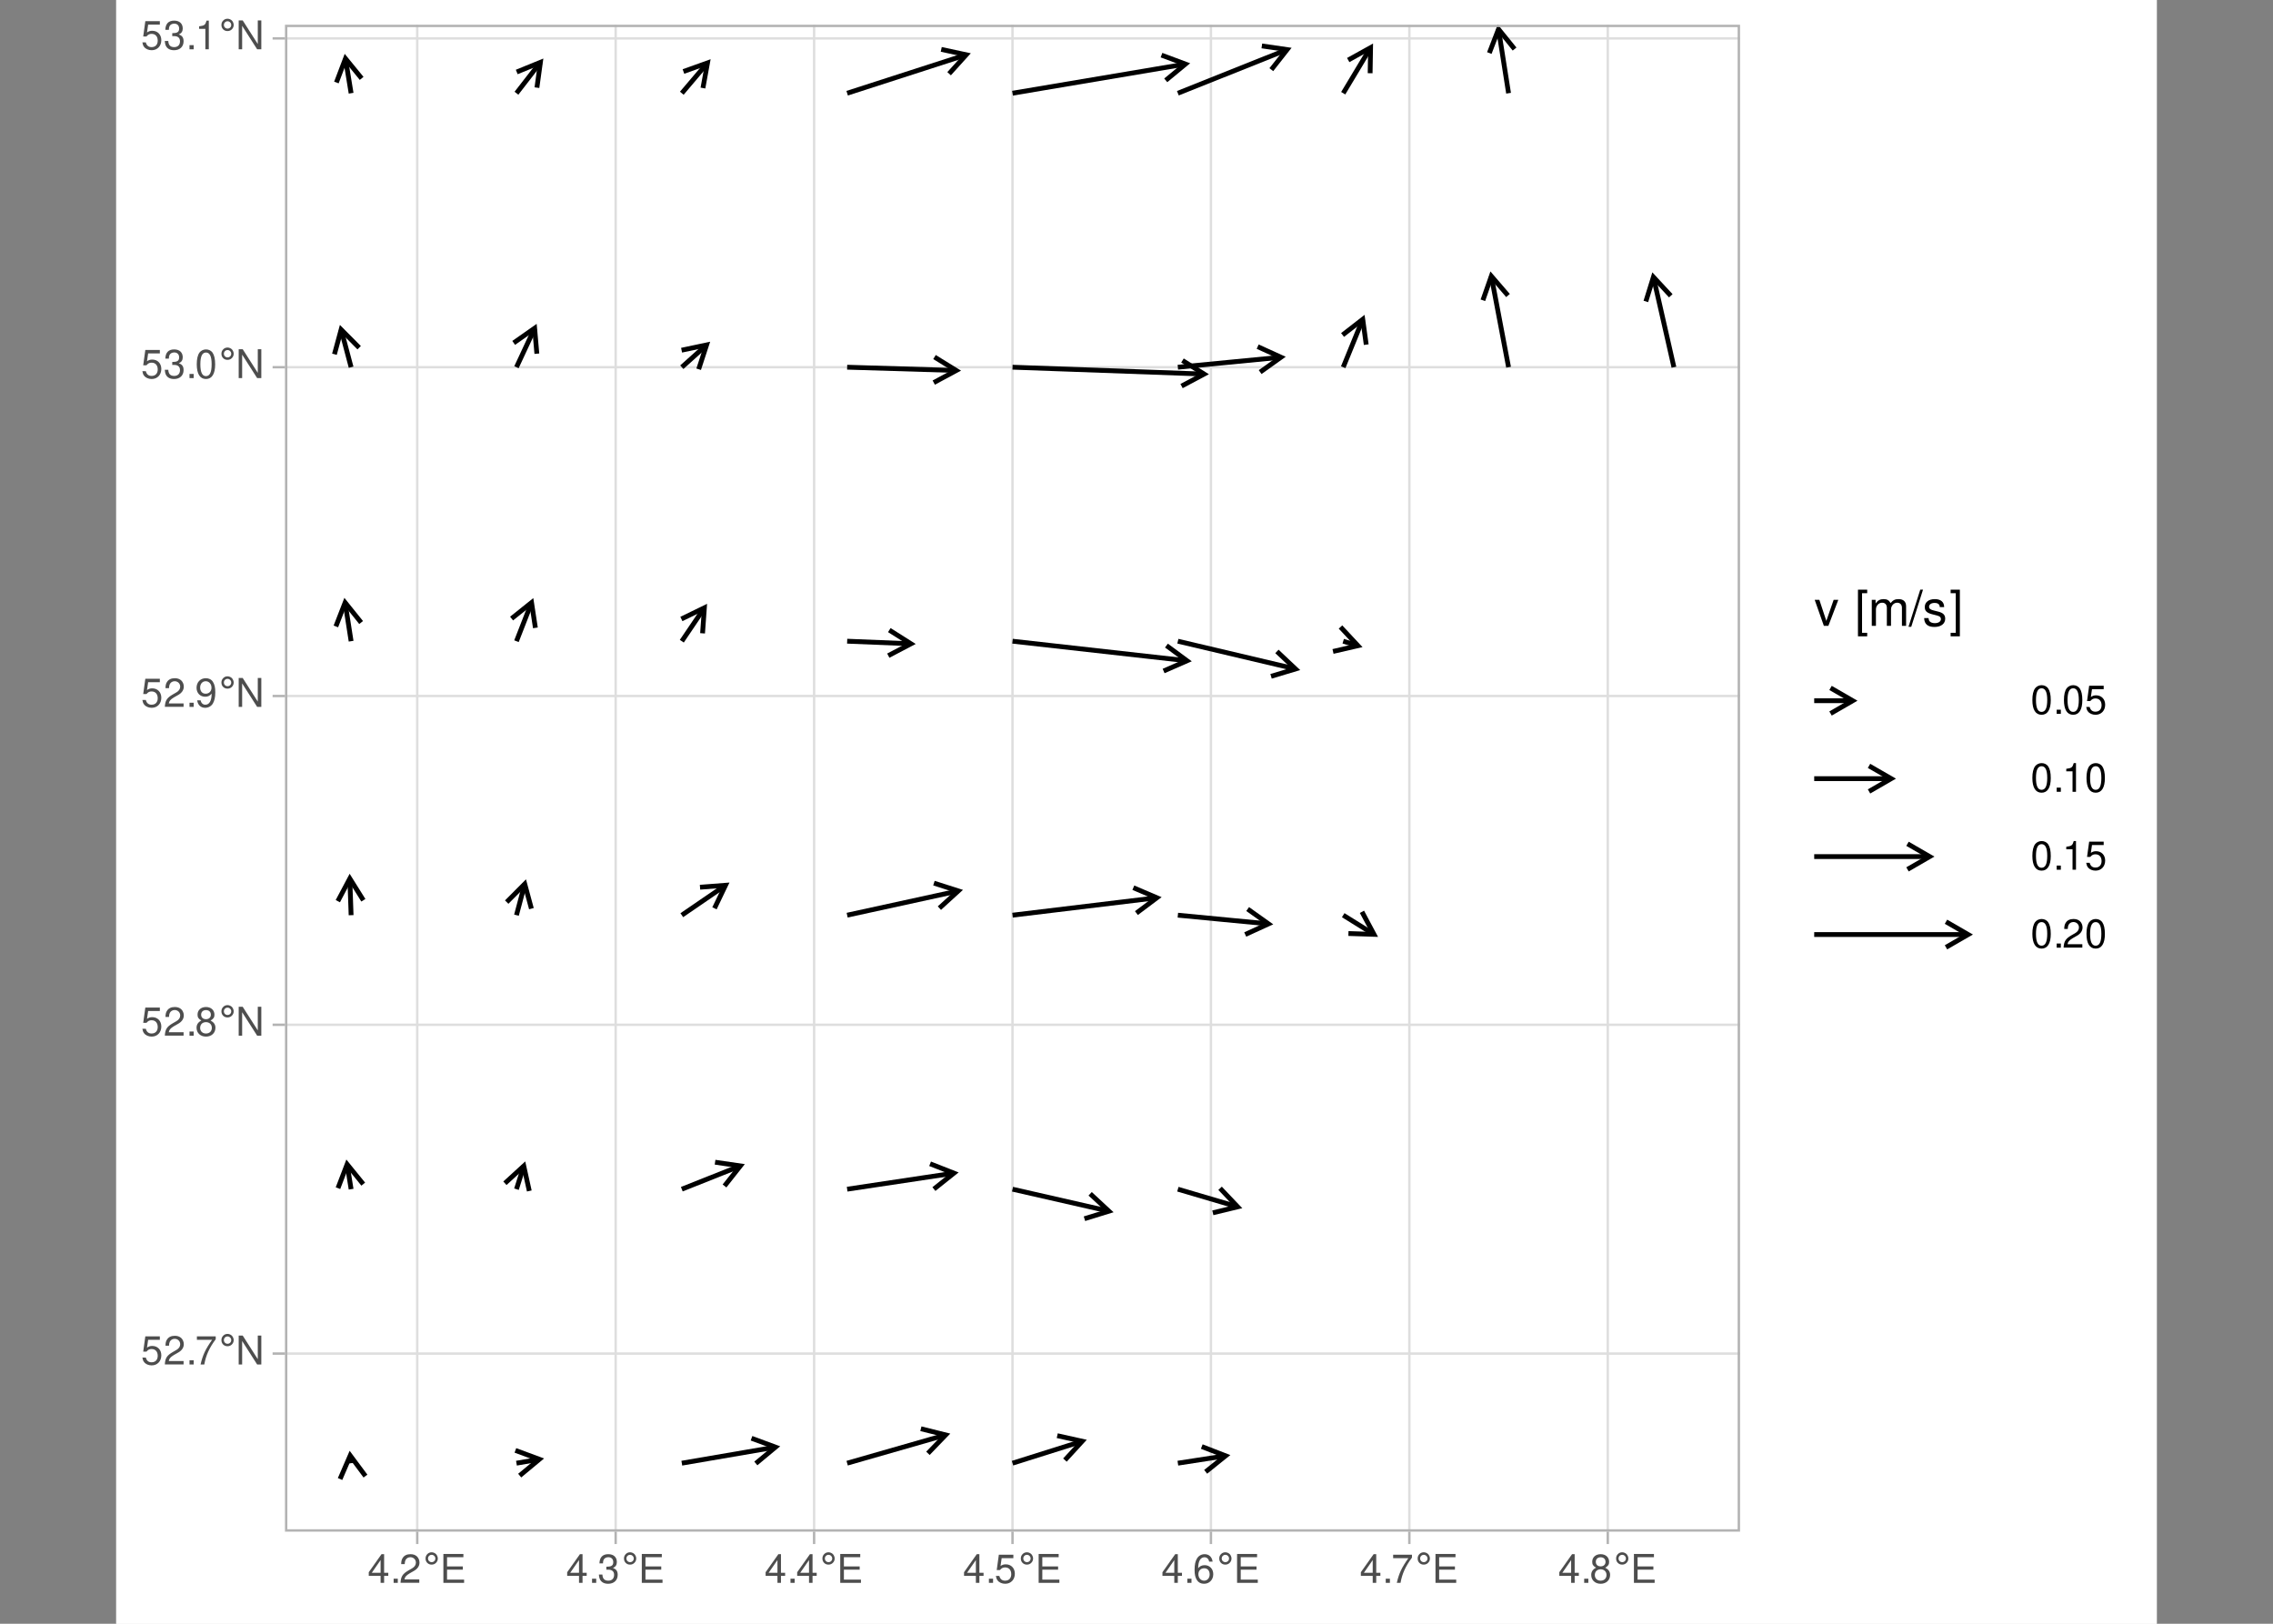 <?xml version="1.0" encoding="UTF-8"?>
<svg xmlns="http://www.w3.org/2000/svg" xmlns:xlink="http://www.w3.org/1999/xlink" width="504" height="360" viewBox="0 0 504 360">
<rect x="0" y="0" width="504" height="360" fill="#808080" stroke="none"/>
<defs>
<g>
<g id="glyph-0-0">
<path d="M 4.188 -6.234 L 0.969 -6.234 L 0.5 -2.844 L 1.219 -2.844 C 1.578 -3.266 1.875 -3.422 2.359 -3.422 C 3.203 -3.422 3.719 -2.844 3.719 -1.922 C 3.719 -1.031 3.203 -0.484 2.359 -0.484 C 1.688 -0.484 1.266 -0.828 1.078 -1.531 L 0.312 -1.531 C 0.406 -1.016 0.5 -0.781 0.688 -0.547 C 1.031 -0.078 1.672 0.203 2.375 0.203 C 3.641 0.203 4.516 -0.719 4.516 -2.031 C 4.516 -3.266 3.688 -4.109 2.5 -4.109 C 2.062 -4.109 1.703 -4 1.344 -3.734 L 1.594 -5.469 L 4.188 -5.469 Z M 4.188 -6.234 "/>
</g>
<g id="glyph-0-1">
<path d="M 4.453 -0.766 L 1.172 -0.766 C 1.25 -1.297 1.531 -1.625 2.297 -2.094 L 3.172 -2.594 C 4.047 -3.062 4.5 -3.719 4.5 -4.5 C 4.5 -5.031 4.281 -5.531 3.922 -5.875 C 3.547 -6.203 3.094 -6.359 2.5 -6.359 C 1.703 -6.359 1.125 -6.078 0.781 -5.531 C 0.547 -5.203 0.453 -4.797 0.438 -4.156 L 1.219 -4.156 C 1.234 -4.594 1.297 -4.844 1.406 -5.062 C 1.594 -5.438 2 -5.688 2.469 -5.688 C 3.172 -5.688 3.703 -5.172 3.703 -4.484 C 3.703 -3.969 3.406 -3.531 2.859 -3.219 L 2.047 -2.75 C 0.75 -2 0.375 -1.406 0.297 -0.016 L 4.453 -0.016 Z M 4.453 -0.766 "/>
</g>
<g id="glyph-0-2">
<path d="M 1.688 -0.922 L 0.766 -0.922 L 0.766 0 L 1.688 0 Z M 1.688 -0.922 "/>
</g>
<g id="glyph-0-3">
<path d="M 4.578 -6.234 L 0.406 -6.234 L 0.406 -5.469 L 3.781 -5.469 C 2.281 -3.359 1.688 -2.047 1.219 0 L 2.047 0 C 2.391 -2 3.172 -3.719 4.578 -5.594 Z M 4.578 -6.234 "/>
</g>
<g id="glyph-0-4">
<path d="M 5.688 -6.406 L 4.906 -6.406 L 4.906 -1.172 L 1.562 -6.406 L 0.672 -6.406 L 0.672 0 L 1.438 0 L 1.438 -5.203 L 4.766 0 L 5.688 0 Z M 5.688 -6.406 "/>
</g>
<g id="glyph-0-5">
<path d="M 3.438 -3.359 C 4.094 -3.75 4.297 -4.062 4.297 -4.656 C 4.297 -5.672 3.531 -6.359 2.422 -6.359 C 1.312 -6.359 0.547 -5.672 0.547 -4.672 C 0.547 -4.062 0.75 -3.75 1.391 -3.359 C 0.672 -2.984 0.328 -2.469 0.328 -1.766 C 0.328 -0.609 1.172 0.203 2.422 0.203 C 3.656 0.203 4.516 -0.609 4.516 -1.766 C 4.516 -2.469 4.156 -2.984 3.438 -3.359 Z M 2.422 -5.672 C 3.078 -5.672 3.5 -5.281 3.5 -4.641 C 3.5 -4.047 3.062 -3.656 2.422 -3.656 C 1.766 -3.656 1.344 -4.047 1.344 -4.656 C 1.344 -5.281 1.766 -5.672 2.422 -5.672 Z M 2.422 -3 C 3.188 -3 3.719 -2.484 3.719 -1.75 C 3.719 -0.984 3.203 -0.484 2.406 -0.484 C 1.641 -0.484 1.125 -1 1.125 -1.734 C 1.125 -2.5 1.641 -3 2.422 -3 Z M 2.422 -3 "/>
</g>
<g id="glyph-0-6">
<path d="M 0.469 -1.453 C 0.609 -0.406 1.281 0.203 2.234 0.203 C 2.922 0.203 3.547 -0.125 3.922 -0.703 C 4.297 -1.328 4.484 -2.109 4.484 -3.25 C 4.484 -4.328 4.312 -5 3.953 -5.562 C 3.609 -6.094 3.062 -6.359 2.375 -6.359 C 1.188 -6.359 0.328 -5.469 0.328 -4.234 C 0.328 -3.062 1.125 -2.25 2.25 -2.25 C 2.844 -2.25 3.281 -2.453 3.672 -2.938 C 3.672 -1.359 3.172 -0.484 2.281 -0.484 C 1.734 -0.484 1.359 -0.828 1.234 -1.453 Z M 2.359 -5.688 C 3.094 -5.688 3.641 -5.078 3.641 -4.25 C 3.641 -3.469 3.109 -2.922 2.344 -2.922 C 1.594 -2.922 1.125 -3.453 1.125 -4.297 C 1.125 -5.109 1.641 -5.688 2.359 -5.688 Z M 2.359 -5.688 "/>
</g>
<g id="glyph-0-7">
<path d="M 1.938 -2.922 L 2.359 -2.922 C 3.203 -2.922 3.656 -2.531 3.656 -1.766 C 3.656 -0.969 3.172 -0.484 2.375 -0.484 C 1.516 -0.484 1.109 -0.922 1.062 -1.844 L 0.281 -1.844 C 0.312 -1.344 0.406 -1 0.547 -0.719 C 0.875 -0.109 1.484 0.203 2.344 0.203 C 3.625 0.203 4.453 -0.578 4.453 -1.781 C 4.453 -2.594 4.141 -3.031 3.391 -3.297 C 3.969 -3.531 4.266 -3.969 4.266 -4.609 C 4.266 -5.703 3.547 -6.359 2.359 -6.359 C 1.109 -6.359 0.438 -5.656 0.406 -4.312 L 1.188 -4.312 C 1.203 -4.703 1.234 -4.922 1.328 -5.109 C 1.5 -5.469 1.891 -5.688 2.375 -5.688 C 3.062 -5.688 3.469 -5.266 3.469 -4.578 C 3.469 -4.141 3.312 -3.859 2.969 -3.719 C 2.766 -3.625 2.484 -3.594 1.938 -3.578 Z M 1.938 -2.922 "/>
</g>
<g id="glyph-0-8">
<path d="M 2.422 -6.359 C 1.844 -6.359 1.312 -6.094 0.984 -5.672 C 0.578 -5.109 0.375 -4.25 0.375 -3.078 C 0.375 -0.938 1.078 0.203 2.422 0.203 C 3.734 0.203 4.453 -0.938 4.453 -3.031 C 4.453 -4.25 4.266 -5.078 3.859 -5.672 C 3.531 -6.109 3.016 -6.359 2.422 -6.359 Z M 2.422 -5.672 C 3.25 -5.672 3.672 -4.828 3.672 -3.094 C 3.672 -1.281 3.266 -0.438 2.406 -0.438 C 1.578 -0.438 1.172 -1.312 1.172 -3.062 C 1.172 -4.828 1.578 -5.672 2.422 -5.672 Z M 2.422 -5.672 "/>
</g>
<g id="glyph-0-9">
<path d="M 2.281 -4.531 L 2.281 0 L 3.047 0 L 3.047 -6.359 L 2.547 -6.359 C 2.266 -5.391 2.094 -5.25 0.891 -5.094 L 0.891 -4.531 Z M 2.281 -4.531 "/>
</g>
<g id="glyph-0-10">
<path d="M 2.875 -1.547 L 2.875 0 L 3.656 0 L 3.656 -1.547 L 4.578 -1.547 L 4.578 -2.234 L 3.656 -2.234 L 3.656 -6.359 L 3.078 -6.359 L 0.25 -2.359 L 0.25 -1.547 Z M 2.875 -2.234 L 0.922 -2.234 L 2.875 -5.047 Z M 2.875 -2.234 "/>
</g>
<g id="glyph-0-11">
<path d="M 1.609 -2.922 L 5.109 -2.922 L 5.109 -3.641 L 1.609 -3.641 L 1.609 -5.688 L 5.234 -5.688 L 5.234 -6.406 L 0.797 -6.406 L 0.797 0 L 5.391 0 L 5.391 -0.719 L 1.609 -0.719 Z M 1.609 -2.922 "/>
</g>
<g id="glyph-0-12">
<path d="M 4.375 -4.703 C 4.234 -5.75 3.562 -6.359 2.609 -6.359 C 1.922 -6.359 1.312 -6.031 0.938 -5.453 C 0.547 -4.828 0.375 -4.062 0.375 -2.906 C 0.375 -1.828 0.531 -1.156 0.906 -0.594 C 1.234 -0.078 1.781 0.203 2.469 0.203 C 3.656 0.203 4.516 -0.688 4.516 -1.922 C 4.516 -3.094 3.719 -3.922 2.609 -3.922 C 1.984 -3.922 1.5 -3.688 1.172 -3.234 C 1.172 -4.797 1.672 -5.672 2.562 -5.672 C 3.109 -5.672 3.484 -5.328 3.609 -4.703 Z M 2.5 -3.234 C 3.25 -3.234 3.719 -2.703 3.719 -1.859 C 3.719 -1.062 3.188 -0.484 2.484 -0.484 C 1.766 -0.484 1.219 -1.094 1.219 -1.906 C 1.219 -2.688 1.734 -3.234 2.5 -3.234 Z M 2.5 -3.234 "/>
</g>
<g id="glyph-1-0">
<path d="M 2.203 -5.969 C 1.973 -5.969 1.781 -5.891 1.625 -5.734 C 1.469 -5.578 1.391 -5.383 1.391 -5.156 C 1.391 -4.926 1.469 -4.734 1.625 -4.578 C 1.781 -4.422 1.973 -4.344 2.203 -4.344 C 2.43 -4.344 2.625 -4.422 2.781 -4.578 C 2.938 -4.734 3.016 -4.926 3.016 -5.156 C 3.016 -5.383 2.93 -5.578 2.766 -5.734 C 2.609 -5.891 2.422 -5.969 2.203 -5.969 Z M 2.203 -6.531 C 2.379 -6.531 2.551 -6.492 2.719 -6.422 C 2.895 -6.348 3.047 -6.25 3.172 -6.125 C 3.297 -5.988 3.391 -5.836 3.453 -5.672 C 3.523 -5.516 3.562 -5.344 3.562 -5.156 C 3.562 -4.781 3.426 -4.457 3.156 -4.188 C 2.895 -3.926 2.57 -3.797 2.188 -3.797 C 1.801 -3.797 1.477 -3.926 1.219 -4.188 C 0.969 -4.445 0.844 -4.77 0.844 -5.156 C 0.844 -5.539 0.973 -5.863 1.234 -6.125 C 1.492 -6.395 1.816 -6.531 2.203 -6.531 Z M 2.203 -6.531 "/>
</g>
<g id="glyph-2-0">
<path d="M 3.141 0 L 5.344 -5.766 L 4.312 -5.766 L 2.688 -1.094 L 1.141 -5.766 L 0.109 -5.766 L 2.141 0 Z M 3.141 0 "/>
</g>
<g id="glyph-2-1">
</g>
<g id="glyph-2-2">
<path d="M 2.75 -8.016 L 0.703 -8.016 L 0.703 2.328 L 2.75 2.328 L 2.75 1.547 L 1.609 1.547 L 1.609 -7.234 L 2.75 -7.234 Z M 2.75 -8.016 "/>
</g>
<g id="glyph-2-3">
<path d="M 0.766 -5.766 L 0.766 0 L 1.688 0 L 1.688 -3.625 C 1.688 -4.453 2.297 -5.125 3.047 -5.125 C 3.734 -5.125 4.109 -4.703 4.109 -3.969 L 4.109 0 L 5.031 0 L 5.031 -3.625 C 5.031 -4.453 5.641 -5.125 6.391 -5.125 C 7.062 -5.125 7.453 -4.703 7.453 -3.969 L 7.453 0 L 8.375 0 L 8.375 -4.328 C 8.375 -5.359 7.781 -5.922 6.703 -5.922 C 5.938 -5.922 5.484 -5.703 4.938 -5.047 C 4.594 -5.672 4.141 -5.922 3.391 -5.922 C 2.625 -5.922 2.094 -5.641 1.609 -4.953 L 1.609 -5.766 Z M 0.766 -5.766 "/>
</g>
<g id="glyph-2-4">
<path d="M 2.516 -8.016 L -0.094 0.219 L 0.516 0.219 L 3.125 -8.016 Z M 2.516 -8.016 "/>
</g>
<g id="glyph-2-5">
<path d="M 4.812 -4.156 C 4.812 -5.297 4.062 -5.922 2.734 -5.922 C 1.391 -5.922 0.516 -5.234 0.516 -4.172 C 0.516 -3.266 0.984 -2.844 2.344 -2.516 L 3.203 -2.297 C 3.844 -2.141 4.094 -1.906 4.094 -1.5 C 4.094 -0.953 3.547 -0.594 2.75 -0.594 C 2.25 -0.594 1.844 -0.734 1.609 -0.984 C 1.469 -1.141 1.391 -1.312 1.344 -1.719 L 0.375 -1.719 C 0.422 -0.391 1.172 0.25 2.672 0.25 C 4.125 0.25 5.047 -0.469 5.047 -1.578 C 5.047 -2.438 4.562 -2.906 3.422 -3.172 L 2.547 -3.391 C 1.797 -3.562 1.469 -3.812 1.469 -4.219 C 1.469 -4.75 1.953 -5.078 2.688 -5.078 C 3.438 -5.078 3.828 -4.766 3.844 -4.156 Z M 4.812 -4.156 "/>
</g>
<g id="glyph-2-6">
<path d="M 0.25 2.328 L 2.297 2.328 L 2.297 -8.016 L 0.25 -8.016 L 0.25 -7.234 L 1.391 -7.234 L 1.391 1.547 L 0.25 1.547 Z M 0.25 2.328 "/>
</g>
</g>
<clipPath id="clip-0">
<path clip-rule="nonzero" d="M 25.773 0 L 478.227 0 L 478.227 360 L 25.773 360 Z M 25.773 0 "/>
</clipPath>
<clipPath id="clip-1">
<path clip-rule="nonzero" d="M 63.184 5.48 L 385.828 5.48 L 385.828 339.59 L 63.184 339.59 Z M 63.184 5.48 "/>
</clipPath>
<clipPath id="clip-2">
<path clip-rule="nonzero" d="M 92 5.48 L 93 5.48 L 93 339.59 L 92 339.59 Z M 92 5.48 "/>
</clipPath>
<clipPath id="clip-3">
<path clip-rule="nonzero" d="M 136 5.48 L 137 5.48 L 137 339.59 L 136 339.59 Z M 136 5.48 "/>
</clipPath>
<clipPath id="clip-4">
<path clip-rule="nonzero" d="M 180 5.48 L 181 5.48 L 181 339.59 L 180 339.59 Z M 180 5.48 "/>
</clipPath>
<clipPath id="clip-5">
<path clip-rule="nonzero" d="M 224 5.48 L 225 5.48 L 225 339.59 L 224 339.59 Z M 224 5.48 "/>
</clipPath>
<clipPath id="clip-6">
<path clip-rule="nonzero" d="M 268 5.48 L 269 5.48 L 269 339.59 L 268 339.59 Z M 268 5.48 "/>
</clipPath>
<clipPath id="clip-7">
<path clip-rule="nonzero" d="M 312 5.48 L 313 5.48 L 313 339.59 L 312 339.59 Z M 312 5.48 "/>
</clipPath>
<clipPath id="clip-8">
<path clip-rule="nonzero" d="M 356 5.48 L 357 5.48 L 357 339.59 L 356 339.59 Z M 356 5.48 "/>
</clipPath>
<clipPath id="clip-9">
<path clip-rule="nonzero" d="M 63.184 299 L 385.828 299 L 385.828 301 L 63.184 301 Z M 63.184 299 "/>
</clipPath>
<clipPath id="clip-10">
<path clip-rule="nonzero" d="M 63.184 226 L 385.828 226 L 385.828 228 L 63.184 228 Z M 63.184 226 "/>
</clipPath>
<clipPath id="clip-11">
<path clip-rule="nonzero" d="M 63.184 154 L 385.828 154 L 385.828 155 L 63.184 155 Z M 63.184 154 "/>
</clipPath>
<clipPath id="clip-12">
<path clip-rule="nonzero" d="M 63.184 81 L 385.828 81 L 385.828 82 L 63.184 82 Z M 63.184 81 "/>
</clipPath>
<clipPath id="clip-13">
<path clip-rule="nonzero" d="M 63.184 8 L 385.828 8 L 385.828 9 L 63.184 9 Z M 63.184 8 "/>
</clipPath>
<clipPath id="clip-14">
<path clip-rule="nonzero" d="M 63.184 5.48 L 93 5.48 L 93 36 L 63.184 36 Z M 63.184 5.48 "/>
</clipPath>
<clipPath id="clip-15">
<path clip-rule="nonzero" d="M 63.184 5.48 L 96 5.48 L 96 34 L 63.184 34 Z M 63.184 5.48 "/>
</clipPath>
<clipPath id="clip-16">
<path clip-rule="nonzero" d="M 99 5.48 L 135 5.48 L 135 36 L 99 36 Z M 99 5.48 "/>
</clipPath>
<clipPath id="clip-17">
<path clip-rule="nonzero" d="M 99 5.48 L 135 5.48 L 135 35 L 99 35 Z M 99 5.48 "/>
</clipPath>
<clipPath id="clip-18">
<path clip-rule="nonzero" d="M 136 5.48 L 172 5.48 L 172 36 L 136 36 Z M 136 5.48 "/>
</clipPath>
<clipPath id="clip-19">
<path clip-rule="nonzero" d="M 136 5.48 L 172 5.48 L 172 35 L 136 35 Z M 136 5.48 "/>
</clipPath>
<clipPath id="clip-20">
<path clip-rule="nonzero" d="M 172 5.48 L 230 5.48 L 230 36 L 172 36 Z M 172 5.48 "/>
</clipPath>
<clipPath id="clip-21">
<path clip-rule="nonzero" d="M 193 5.48 L 230 5.48 L 230 32 L 193 32 Z M 193 5.48 "/>
</clipPath>
<clipPath id="clip-22">
<path clip-rule="nonzero" d="M 209 5.48 L 278 5.48 L 278 36 L 209 36 Z M 209 5.48 "/>
</clipPath>
<clipPath id="clip-23">
<path clip-rule="nonzero" d="M 242 5.48 L 278 5.48 L 278 33 L 242 33 Z M 242 5.48 "/>
</clipPath>
<clipPath id="clip-24">
<path clip-rule="nonzero" d="M 246 5.48 L 301 5.48 L 301 36 L 246 36 Z M 246 5.48 "/>
</clipPath>
<clipPath id="clip-25">
<path clip-rule="nonzero" d="M 264 5.48 L 301 5.48 L 301 31 L 264 31 Z M 264 5.48 "/>
</clipPath>
<clipPath id="clip-26">
<path clip-rule="nonzero" d="M 282 5.48 L 319 5.48 L 319 36 L 282 36 Z M 282 5.48 "/>
</clipPath>
<clipPath id="clip-27">
<path clip-rule="nonzero" d="M 283 5.48 L 319 5.48 L 319 32 L 283 32 Z M 283 5.48 "/>
</clipPath>
<clipPath id="clip-28">
<path clip-rule="nonzero" d="M 317 5.48 L 350 5.48 L 350 36 L 317 36 Z M 317 5.48 "/>
</clipPath>
<clipPath id="clip-29">
<path clip-rule="nonzero" d="M 315 5.48 L 351 5.48 L 351 27 L 315 27 Z M 315 5.48 "/>
</clipPath>
<clipPath id="clip-30">
<path clip-rule="nonzero" d="M 63.184 57 L 93 57 L 93 97 L 63.184 97 Z M 63.184 57 "/>
</clipPath>
<clipPath id="clip-31">
<path clip-rule="nonzero" d="M 63.184 57 L 95 57 L 95 94 L 63.184 94 Z M 63.184 57 "/>
</clipPath>
<clipPath id="clip-32">
<path clip-rule="nonzero" d="M 351 46 L 385.828 46 L 385.828 97 L 351 97 Z M 351 46 "/>
</clipPath>
<clipPath id="clip-33">
<path clip-rule="nonzero" d="M 349 46 L 385.828 46 L 385.828 82 L 349 82 Z M 349 46 "/>
</clipPath>
<clipPath id="clip-34">
<path clip-rule="nonzero" d="M 63.184 118 L 93 118 L 93 158 L 63.184 158 Z M 63.184 118 "/>
</clipPath>
<clipPath id="clip-35">
<path clip-rule="nonzero" d="M 63.184 118 L 96 118 L 96 154 L 63.184 154 Z M 63.184 118 "/>
</clipPath>
<clipPath id="clip-36">
<path clip-rule="nonzero" d="M 63.184 179 L 93 179 L 93 218 L 63.184 218 Z M 63.184 179 "/>
</clipPath>
<clipPath id="clip-37">
<path clip-rule="nonzero" d="M 63.184 179 L 96 179 L 96 215 L 63.184 215 Z M 63.184 179 "/>
</clipPath>
<clipPath id="clip-38">
<path clip-rule="nonzero" d="M 63.184 243 L 93 243 L 93 279 L 63.184 279 Z M 63.184 243 "/>
</clipPath>
<clipPath id="clip-39">
<path clip-rule="nonzero" d="M 63.184 243 L 96 243 L 96 279 L 63.184 279 Z M 63.184 243 "/>
</clipPath>
<clipPath id="clip-40">
<path clip-rule="nonzero" d="M 63.184 307 L 93 307 L 93 339.59 L 63.184 339.59 Z M 63.184 307 "/>
</clipPath>
<clipPath id="clip-41">
<path clip-rule="nonzero" d="M 63.184 307 L 97 307 L 97 339.59 L 63.184 339.59 Z M 63.184 307 "/>
</clipPath>
<clipPath id="clip-42">
<path clip-rule="nonzero" d="M 99 308 L 135 308 L 135 339.59 L 99 339.59 Z M 99 308 "/>
</clipPath>
<clipPath id="clip-43">
<path clip-rule="nonzero" d="M 99 306 L 135 306 L 135 339.59 L 99 339.59 Z M 99 306 "/>
</clipPath>
<clipPath id="clip-44">
<path clip-rule="nonzero" d="M 136 305 L 188 305 L 188 339.59 L 136 339.59 Z M 136 305 "/>
</clipPath>
<clipPath id="clip-45">
<path clip-rule="nonzero" d="M 151 303 L 188 303 L 188 339.59 L 151 339.59 Z M 151 303 "/>
</clipPath>
<clipPath id="clip-46">
<path clip-rule="nonzero" d="M 172 303 L 225 303 L 225 339.59 L 172 339.59 Z M 172 303 "/>
</clipPath>
<clipPath id="clip-47">
<path clip-rule="nonzero" d="M 209 304 L 256 304 L 256 339.59 L 209 339.59 Z M 209 304 "/>
</clipPath>
<clipPath id="clip-48">
<path clip-rule="nonzero" d="M 246 307 L 287 307 L 287 339.59 L 246 339.59 Z M 246 307 "/>
</clipPath>
<clipPath id="clip-49">
<path clip-rule="nonzero" d="M 251 305 L 287 305 L 287 339.59 L 251 339.59 Z M 251 305 "/>
</clipPath>
<clipPath id="clip-50">
<path clip-rule="nonzero" d="M 63.184 5.48 L 385.828 5.48 L 385.828 339.59 L 63.184 339.59 Z M 63.184 5.48 "/>
</clipPath>
</defs>
<g clip-path="url(#clip-0)">
<path fill-rule="nonzero" fill="rgb(100%, 100%, 100%)" fill-opacity="1" stroke-width="1.067" stroke-linecap="round" stroke-linejoin="round" stroke="rgb(100%, 100%, 100%)" stroke-opacity="1" stroke-miterlimit="10" d="M 25.773 360 L 478.227 360 L 478.227 0 L 25.773 0 Z M 25.773 360 "/>
</g>
<g clip-path="url(#clip-1)">
<path fill-rule="nonzero" fill="rgb(100%, 100%, 100%)" fill-opacity="1" d="M 63.184 339.59 L 385.828 339.59 L 385.828 5.48 L 63.184 5.48 Z M 63.184 339.59 "/>
</g>
<g clip-path="url(#clip-2)">
<path fill="none" stroke-width="0.533" stroke-linecap="round" stroke-linejoin="round" stroke="rgb(87.059%, 87.059%, 87.059%)" stroke-opacity="1" stroke-miterlimit="10" d="M 92.516 339.59 L 92.516 5.48 "/>
</g>
<g clip-path="url(#clip-3)">
<path fill="none" stroke-width="0.533" stroke-linecap="round" stroke-linejoin="round" stroke="rgb(87.059%, 87.059%, 87.059%)" stroke-opacity="1" stroke-miterlimit="10" d="M 136.512 339.59 L 136.512 5.48 "/>
</g>
<g clip-path="url(#clip-4)">
<path fill="none" stroke-width="0.533" stroke-linecap="round" stroke-linejoin="round" stroke="rgb(87.059%, 87.059%, 87.059%)" stroke-opacity="1" stroke-miterlimit="10" d="M 180.512 339.59 L 180.512 5.48 "/>
</g>
<g clip-path="url(#clip-5)">
<path fill="none" stroke-width="0.533" stroke-linecap="round" stroke-linejoin="round" stroke="rgb(87.059%, 87.059%, 87.059%)" stroke-opacity="1" stroke-miterlimit="10" d="M 224.508 339.59 L 224.508 5.48 "/>
</g>
<g clip-path="url(#clip-6)">
<path fill="none" stroke-width="0.533" stroke-linecap="round" stroke-linejoin="round" stroke="rgb(87.059%, 87.059%, 87.059%)" stroke-opacity="1" stroke-miterlimit="10" d="M 268.504 339.59 L 268.504 5.48 "/>
</g>
<g clip-path="url(#clip-7)">
<path fill="none" stroke-width="0.533" stroke-linecap="round" stroke-linejoin="round" stroke="rgb(87.059%, 87.059%, 87.059%)" stroke-opacity="1" stroke-miterlimit="10" d="M 312.5 339.59 L 312.5 5.48 "/>
</g>
<g clip-path="url(#clip-8)">
<path fill="none" stroke-width="0.533" stroke-linecap="round" stroke-linejoin="round" stroke="rgb(87.059%, 87.059%, 87.059%)" stroke-opacity="1" stroke-miterlimit="10" d="M 356.5 339.59 L 356.5 5.48 "/>
</g>
<g clip-path="url(#clip-9)">
<path fill="none" stroke-width="0.533" stroke-linecap="round" stroke-linejoin="round" stroke="rgb(87.059%, 87.059%, 87.059%)" stroke-opacity="1" stroke-miterlimit="10" d="M 63.184 300.102 L 385.832 300.102 "/>
</g>
<g clip-path="url(#clip-10)">
<path fill="none" stroke-width="0.533" stroke-linecap="round" stroke-linejoin="round" stroke="rgb(87.059%, 87.059%, 87.059%)" stroke-opacity="1" stroke-miterlimit="10" d="M 63.184 227.207 L 385.832 227.207 "/>
</g>
<g clip-path="url(#clip-11)">
<path fill="none" stroke-width="0.533" stroke-linecap="round" stroke-linejoin="round" stroke="rgb(87.059%, 87.059%, 87.059%)" stroke-opacity="1" stroke-miterlimit="10" d="M 63.184 154.309 L 385.832 154.309 "/>
</g>
<g clip-path="url(#clip-12)">
<path fill="none" stroke-width="0.533" stroke-linecap="round" stroke-linejoin="round" stroke="rgb(87.059%, 87.059%, 87.059%)" stroke-opacity="1" stroke-miterlimit="10" d="M 63.184 81.414 L 385.832 81.414 "/>
</g>
<g clip-path="url(#clip-13)">
<path fill="none" stroke-width="0.533" stroke-linecap="round" stroke-linejoin="round" stroke="rgb(87.059%, 87.059%, 87.059%)" stroke-opacity="1" stroke-miterlimit="10" d="M 63.184 8.516 L 385.832 8.516 "/>
</g>
<g clip-path="url(#clip-14)">
<path fill="none" stroke-width="1.067" stroke-linecap="butt" stroke-linejoin="miter" stroke="rgb(0%, 0%, 0%)" stroke-opacity="1" stroke-miterlimit="10" d="M 77.852 20.668 L 76.602 12.988 "/>
</g>
<g clip-path="url(#clip-15)">
<path fill="none" stroke-width="1.067" stroke-linecap="butt" stroke-linejoin="miter" stroke="rgb(0%, 0%, 0%)" stroke-opacity="1" stroke-miterlimit="10" d="M 80.188 17.379 L 76.602 12.988 L 74.59 18.289 "/>
</g>
<g clip-path="url(#clip-16)">
<path fill="none" stroke-width="1.067" stroke-linecap="butt" stroke-linejoin="miter" stroke="rgb(0%, 0%, 0%)" stroke-opacity="1" stroke-miterlimit="10" d="M 114.516 20.668 L 119.824 13.82 "/>
</g>
<g clip-path="url(#clip-17)">
<path fill="none" stroke-width="1.067" stroke-linecap="butt" stroke-linejoin="miter" stroke="rgb(0%, 0%, 0%)" stroke-opacity="1" stroke-miterlimit="10" d="M 119.055 19.434 L 119.824 13.82 L 114.578 15.961 "/>
</g>
<g clip-path="url(#clip-18)">
<path fill="none" stroke-width="1.067" stroke-linecap="butt" stroke-linejoin="miter" stroke="rgb(0%, 0%, 0%)" stroke-opacity="1" stroke-miterlimit="10" d="M 151.18 20.668 L 156.879 13.945 "/>
</g>
<g clip-path="url(#clip-19)">
<path fill="none" stroke-width="1.067" stroke-linecap="butt" stroke-linejoin="miter" stroke="rgb(0%, 0%, 0%)" stroke-opacity="1" stroke-miterlimit="10" d="M 155.867 19.523 L 156.879 13.945 L 151.543 15.855 "/>
</g>
<g clip-path="url(#clip-20)">
<path fill="none" stroke-width="1.067" stroke-linecap="butt" stroke-linejoin="miter" stroke="rgb(0%, 0%, 0%)" stroke-opacity="1" stroke-miterlimit="10" d="M 187.844 20.668 L 214.25 12.141 "/>
</g>
<g clip-path="url(#clip-21)">
<path fill="none" stroke-width="1.067" stroke-linecap="butt" stroke-linejoin="miter" stroke="rgb(0%, 0%, 0%)" stroke-opacity="1" stroke-miterlimit="10" d="M 210.449 16.344 L 214.25 12.141 L 208.707 10.949 "/>
</g>
<g clip-path="url(#clip-22)">
<path fill="none" stroke-width="1.067" stroke-linecap="butt" stroke-linejoin="miter" stroke="rgb(0%, 0%, 0%)" stroke-opacity="1" stroke-miterlimit="10" d="M 224.508 20.668 L 262.855 14.203 "/>
</g>
<g clip-path="url(#clip-23)">
<path fill="none" stroke-width="1.067" stroke-linecap="butt" stroke-linejoin="miter" stroke="rgb(0%, 0%, 0%)" stroke-opacity="1" stroke-miterlimit="10" d="M 258.484 17.812 L 262.855 14.203 L 257.543 12.223 "/>
</g>
<g clip-path="url(#clip-24)">
<path fill="none" stroke-width="1.067" stroke-linecap="butt" stroke-linejoin="miter" stroke="rgb(0%, 0%, 0%)" stroke-opacity="1" stroke-miterlimit="10" d="M 261.172 20.668 L 285.402 10.992 "/>
</g>
<g clip-path="url(#clip-25)">
<path fill="none" stroke-width="1.067" stroke-linecap="butt" stroke-linejoin="miter" stroke="rgb(0%, 0%, 0%)" stroke-opacity="1" stroke-miterlimit="10" d="M 281.895 15.445 L 285.402 10.992 L 279.793 10.18 "/>
</g>
<g clip-path="url(#clip-26)">
<path fill="none" stroke-width="1.067" stroke-linecap="butt" stroke-linejoin="miter" stroke="rgb(0%, 0%, 0%)" stroke-opacity="1" stroke-miterlimit="10" d="M 297.836 20.668 L 303.902 10.566 "/>
</g>
<g clip-path="url(#clip-27)">
<path fill="none" stroke-width="1.067" stroke-linecap="butt" stroke-linejoin="miter" stroke="rgb(0%, 0%, 0%)" stroke-opacity="1" stroke-miterlimit="10" d="M 303.805 16.234 L 303.902 10.566 L 298.945 13.316 "/>
</g>
<g clip-path="url(#clip-28)">
<path fill="none" stroke-width="1.067" stroke-linecap="butt" stroke-linejoin="miter" stroke="rgb(0%, 0%, 0%)" stroke-opacity="1" stroke-miterlimit="10" d="M 334.5 20.668 L 332.27 6.465 "/>
</g>
<g clip-path="url(#clip-29)">
<path fill="none" stroke-width="1.067" stroke-linecap="butt" stroke-linejoin="miter" stroke="rgb(0%, 0%, 0%)" stroke-opacity="1" stroke-miterlimit="10" d="M 335.832 10.875 L 332.27 6.465 L 330.23 11.758 "/>
</g>
<g clip-path="url(#clip-30)">
<path fill="none" stroke-width="1.067" stroke-linecap="butt" stroke-linejoin="miter" stroke="rgb(0%, 0%, 0%)" stroke-opacity="1" stroke-miterlimit="10" d="M 77.852 81.414 L 75.641 73.07 "/>
</g>
<g clip-path="url(#clip-31)">
<path fill="none" stroke-width="1.067" stroke-linecap="butt" stroke-linejoin="miter" stroke="rgb(0%, 0%, 0%)" stroke-opacity="1" stroke-miterlimit="10" d="M 79.637 77.09 L 75.641 73.07 L 74.156 78.543 "/>
</g>
<path fill="none" stroke-width="1.067" stroke-linecap="butt" stroke-linejoin="miter" stroke="rgb(0%, 0%, 0%)" stroke-opacity="1" stroke-miterlimit="10" d="M 114.516 81.414 L 118.547 72.77 "/>
<path fill="none" stroke-width="1.067" stroke-linecap="butt" stroke-linejoin="miter" stroke="rgb(0%, 0%, 0%)" stroke-opacity="1" stroke-miterlimit="10" d="M 119.039 78.418 L 118.547 72.77 L 113.902 76.023 "/>
<path fill="none" stroke-width="1.067" stroke-linecap="butt" stroke-linejoin="miter" stroke="rgb(0%, 0%, 0%)" stroke-opacity="1" stroke-miterlimit="10" d="M 151.18 81.414 L 156.676 76.473 "/>
<path fill="none" stroke-width="1.067" stroke-linecap="butt" stroke-linejoin="miter" stroke="rgb(0%, 0%, 0%)" stroke-opacity="1" stroke-miterlimit="10" d="M 154.918 81.863 L 156.676 76.473 L 151.129 77.645 "/>
<path fill="none" stroke-width="1.067" stroke-linecap="butt" stroke-linejoin="miter" stroke="rgb(0%, 0%, 0%)" stroke-opacity="1" stroke-miterlimit="10" d="M 187.844 81.414 L 212.035 82.141 "/>
<path fill="none" stroke-width="1.067" stroke-linecap="butt" stroke-linejoin="miter" stroke="rgb(0%, 0%, 0%)" stroke-opacity="1" stroke-miterlimit="10" d="M 207.043 84.824 L 212.035 82.141 L 207.211 79.16 "/>
<path fill="none" stroke-width="1.067" stroke-linecap="butt" stroke-linejoin="miter" stroke="rgb(0%, 0%, 0%)" stroke-opacity="1" stroke-miterlimit="10" d="M 224.508 81.414 L 267 82.934 "/>
<path fill="none" stroke-width="1.067" stroke-linecap="butt" stroke-linejoin="miter" stroke="rgb(0%, 0%, 0%)" stroke-opacity="1" stroke-miterlimit="10" d="M 261.992 85.594 L 267 82.934 L 262.195 79.926 "/>
<path fill="none" stroke-width="1.067" stroke-linecap="butt" stroke-linejoin="miter" stroke="rgb(0%, 0%, 0%)" stroke-opacity="1" stroke-miterlimit="10" d="M 261.172 81.414 L 284.031 79.203 "/>
<path fill="none" stroke-width="1.067" stroke-linecap="butt" stroke-linejoin="miter" stroke="rgb(0%, 0%, 0%)" stroke-opacity="1" stroke-miterlimit="10" d="M 279.418 82.496 L 284.031 79.203 L 278.871 76.855 "/>
<path fill="none" stroke-width="1.067" stroke-linecap="butt" stroke-linejoin="miter" stroke="rgb(0%, 0%, 0%)" stroke-opacity="1" stroke-miterlimit="10" d="M 297.836 81.414 L 302.168 70.793 "/>
<path fill="none" stroke-width="1.067" stroke-linecap="butt" stroke-linejoin="miter" stroke="rgb(0%, 0%, 0%)" stroke-opacity="1" stroke-miterlimit="10" d="M 302.938 76.41 L 302.168 70.793 L 297.691 74.27 "/>
<path fill="none" stroke-width="1.067" stroke-linecap="butt" stroke-linejoin="miter" stroke="rgb(0%, 0%, 0%)" stroke-opacity="1" stroke-miterlimit="10" d="M 334.5 81.414 L 330.676 61.223 "/>
<path fill="none" stroke-width="1.067" stroke-linecap="butt" stroke-linejoin="miter" stroke="rgb(0%, 0%, 0%)" stroke-opacity="1" stroke-miterlimit="10" d="M 334.375 65.52 L 330.676 61.223 L 328.805 66.574 "/>
<g clip-path="url(#clip-32)">
<path fill="none" stroke-width="1.067" stroke-linecap="butt" stroke-linejoin="miter" stroke="rgb(0%, 0%, 0%)" stroke-opacity="1" stroke-miterlimit="10" d="M 371.164 81.414 L 366.617 61.418 "/>
</g>
<g clip-path="url(#clip-33)">
<path fill="none" stroke-width="1.067" stroke-linecap="butt" stroke-linejoin="miter" stroke="rgb(0%, 0%, 0%)" stroke-opacity="1" stroke-miterlimit="10" d="M 370.469 65.574 L 366.617 61.418 L 364.941 66.832 "/>
</g>
<g clip-path="url(#clip-34)">
<path fill="none" stroke-width="1.067" stroke-linecap="butt" stroke-linejoin="miter" stroke="rgb(0%, 0%, 0%)" stroke-opacity="1" stroke-miterlimit="10" d="M 77.852 142.16 L 76.523 133.602 "/>
</g>
<g clip-path="url(#clip-35)">
<path fill="none" stroke-width="1.067" stroke-linecap="butt" stroke-linejoin="miter" stroke="rgb(0%, 0%, 0%)" stroke-opacity="1" stroke-miterlimit="10" d="M 80.074 138.02 L 76.523 133.602 L 74.473 138.887 "/>
</g>
<path fill="none" stroke-width="1.067" stroke-linecap="butt" stroke-linejoin="miter" stroke="rgb(0%, 0%, 0%)" stroke-opacity="1" stroke-miterlimit="10" d="M 114.516 142.16 L 117.863 133.598 "/>
<path fill="none" stroke-width="1.067" stroke-linecap="butt" stroke-linejoin="miter" stroke="rgb(0%, 0%, 0%)" stroke-opacity="1" stroke-miterlimit="10" d="M 118.715 139.203 L 117.863 133.598 L 113.434 137.141 "/>
<path fill="none" stroke-width="1.067" stroke-linecap="butt" stroke-linejoin="miter" stroke="rgb(0%, 0%, 0%)" stroke-opacity="1" stroke-miterlimit="10" d="M 151.18 142.16 L 156.184 134.758 "/>
<path fill="none" stroke-width="1.067" stroke-linecap="butt" stroke-linejoin="miter" stroke="rgb(0%, 0%, 0%)" stroke-opacity="1" stroke-miterlimit="10" d="M 155.781 140.414 L 156.184 134.758 L 151.086 137.238 "/>
<path fill="none" stroke-width="1.067" stroke-linecap="butt" stroke-linejoin="miter" stroke="rgb(0%, 0%, 0%)" stroke-opacity="1" stroke-miterlimit="10" d="M 187.844 142.16 L 201.984 142.73 "/>
<path fill="none" stroke-width="1.067" stroke-linecap="butt" stroke-linejoin="miter" stroke="rgb(0%, 0%, 0%)" stroke-opacity="1" stroke-miterlimit="10" d="M 196.965 145.367 L 201.984 142.73 L 197.191 139.699 "/>
<path fill="none" stroke-width="1.067" stroke-linecap="butt" stroke-linejoin="miter" stroke="rgb(0%, 0%, 0%)" stroke-opacity="1" stroke-miterlimit="10" d="M 224.508 142.16 L 263.203 146.496 "/>
<path fill="none" stroke-width="1.067" stroke-linecap="butt" stroke-linejoin="miter" stroke="rgb(0%, 0%, 0%)" stroke-opacity="1" stroke-miterlimit="10" d="M 258.012 148.77 L 263.203 146.496 L 258.641 143.133 "/>
<path fill="none" stroke-width="1.067" stroke-linecap="butt" stroke-linejoin="miter" stroke="rgb(0%, 0%, 0%)" stroke-opacity="1" stroke-miterlimit="10" d="M 261.172 142.16 L 287.266 148.316 "/>
<path fill="none" stroke-width="1.067" stroke-linecap="butt" stroke-linejoin="miter" stroke="rgb(0%, 0%, 0%)" stroke-opacity="1" stroke-miterlimit="10" d="M 281.836 149.945 L 287.266 148.316 L 283.137 144.43 "/>
<path fill="none" stroke-width="1.067" stroke-linecap="butt" stroke-linejoin="miter" stroke="rgb(0%, 0%, 0%)" stroke-opacity="1" stroke-miterlimit="10" d="M 297.836 142.16 L 301.098 143.16 "/>
<path fill="none" stroke-width="1.067" stroke-linecap="butt" stroke-linejoin="miter" stroke="rgb(0%, 0%, 0%)" stroke-opacity="1" stroke-miterlimit="10" d="M 295.574 144.434 L 301.098 143.16 L 297.234 139.012 "/>
<g clip-path="url(#clip-36)">
<path fill="none" stroke-width="1.067" stroke-linecap="butt" stroke-linejoin="miter" stroke="rgb(0%, 0%, 0%)" stroke-opacity="1" stroke-miterlimit="10" d="M 77.852 202.906 L 77.566 194.789 "/>
</g>
<g clip-path="url(#clip-37)">
<path fill="none" stroke-width="1.067" stroke-linecap="butt" stroke-linejoin="miter" stroke="rgb(0%, 0%, 0%)" stroke-opacity="1" stroke-miterlimit="10" d="M 80.57 199.598 L 77.566 194.789 L 74.906 199.797 "/>
</g>
<path fill="none" stroke-width="1.067" stroke-linecap="butt" stroke-linejoin="miter" stroke="rgb(0%, 0%, 0%)" stroke-opacity="1" stroke-miterlimit="10" d="M 114.516 202.906 L 116.355 195.984 "/>
<path fill="none" stroke-width="1.067" stroke-linecap="butt" stroke-linejoin="miter" stroke="rgb(0%, 0%, 0%)" stroke-opacity="1" stroke-miterlimit="10" d="M 117.832 201.457 L 116.355 195.984 L 112.352 200.004 "/>
<path fill="none" stroke-width="1.067" stroke-linecap="butt" stroke-linejoin="miter" stroke="rgb(0%, 0%, 0%)" stroke-opacity="1" stroke-miterlimit="10" d="M 151.18 202.906 L 160.871 196.273 "/>
<path fill="none" stroke-width="1.067" stroke-linecap="butt" stroke-linejoin="miter" stroke="rgb(0%, 0%, 0%)" stroke-opacity="1" stroke-miterlimit="10" d="M 158.422 201.383 L 160.871 196.273 L 155.219 196.707 "/>
<path fill="none" stroke-width="1.067" stroke-linecap="butt" stroke-linejoin="miter" stroke="rgb(0%, 0%, 0%)" stroke-opacity="1" stroke-miterlimit="10" d="M 187.844 202.906 L 212.488 197.523 "/>
<path fill="none" stroke-width="1.067" stroke-linecap="butt" stroke-linejoin="miter" stroke="rgb(0%, 0%, 0%)" stroke-opacity="1" stroke-miterlimit="10" d="M 208.297 201.34 L 212.488 197.523 L 207.086 195.801 "/>
<path fill="none" stroke-width="1.067" stroke-linecap="butt" stroke-linejoin="miter" stroke="rgb(0%, 0%, 0%)" stroke-opacity="1" stroke-miterlimit="10" d="M 224.508 202.906 L 256.516 199.039 "/>
<path fill="none" stroke-width="1.067" stroke-linecap="butt" stroke-linejoin="miter" stroke="rgb(0%, 0%, 0%)" stroke-opacity="1" stroke-miterlimit="10" d="M 251.98 202.441 L 256.516 199.039 L 251.301 196.812 "/>
<path fill="none" stroke-width="1.067" stroke-linecap="butt" stroke-linejoin="miter" stroke="rgb(0%, 0%, 0%)" stroke-opacity="1" stroke-miterlimit="10" d="M 261.172 202.906 L 281.266 204.832 "/>
<path fill="none" stroke-width="1.067" stroke-linecap="butt" stroke-linejoin="miter" stroke="rgb(0%, 0%, 0%)" stroke-opacity="1" stroke-miterlimit="10" d="M 276.109 207.188 L 281.266 204.832 L 276.648 201.543 "/>
<path fill="none" stroke-width="1.067" stroke-linecap="butt" stroke-linejoin="miter" stroke="rgb(0%, 0%, 0%)" stroke-opacity="1" stroke-miterlimit="10" d="M 297.836 202.906 L 304.656 207.156 "/>
<path fill="none" stroke-width="1.067" stroke-linecap="butt" stroke-linejoin="miter" stroke="rgb(0%, 0%, 0%)" stroke-opacity="1" stroke-miterlimit="10" d="M 298.992 206.969 L 304.656 207.156 L 301.988 202.156 "/>
<g clip-path="url(#clip-38)">
<path fill="none" stroke-width="1.067" stroke-linecap="butt" stroke-linejoin="miter" stroke="rgb(0%, 0%, 0%)" stroke-opacity="1" stroke-miterlimit="10" d="M 77.852 263.656 L 76.969 258.133 "/>
</g>
<g clip-path="url(#clip-39)">
<path fill="none" stroke-width="1.067" stroke-linecap="butt" stroke-linejoin="miter" stroke="rgb(0%, 0%, 0%)" stroke-opacity="1" stroke-miterlimit="10" d="M 80.543 262.535 L 76.969 258.133 L 74.941 263.43 "/>
</g>
<path fill="none" stroke-width="1.067" stroke-linecap="butt" stroke-linejoin="miter" stroke="rgb(0%, 0%, 0%)" stroke-opacity="1" stroke-miterlimit="10" d="M 114.516 263.656 L 116.141 258.516 "/>
<path fill="none" stroke-width="1.067" stroke-linecap="butt" stroke-linejoin="miter" stroke="rgb(0%, 0%, 0%)" stroke-opacity="1" stroke-miterlimit="10" d="M 117.363 264.051 L 116.141 258.516 L 111.957 262.34 "/>
<path fill="none" stroke-width="1.067" stroke-linecap="butt" stroke-linejoin="miter" stroke="rgb(0%, 0%, 0%)" stroke-opacity="1" stroke-miterlimit="10" d="M 151.18 263.656 L 164.164 258.492 "/>
<path fill="none" stroke-width="1.067" stroke-linecap="butt" stroke-linejoin="miter" stroke="rgb(0%, 0%, 0%)" stroke-opacity="1" stroke-miterlimit="10" d="M 160.648 262.941 L 164.164 258.492 L 158.555 257.672 "/>
<path fill="none" stroke-width="1.067" stroke-linecap="butt" stroke-linejoin="miter" stroke="rgb(0%, 0%, 0%)" stroke-opacity="1" stroke-miterlimit="10" d="M 187.844 263.656 L 211.512 260.098 "/>
<path fill="none" stroke-width="1.067" stroke-linecap="butt" stroke-linejoin="miter" stroke="rgb(0%, 0%, 0%)" stroke-opacity="1" stroke-miterlimit="10" d="M 207.078 263.629 L 211.512 260.098 L 206.234 258.023 "/>
<path fill="none" stroke-width="1.067" stroke-linecap="butt" stroke-linejoin="miter" stroke="rgb(0%, 0%, 0%)" stroke-opacity="1" stroke-miterlimit="10" d="M 224.508 263.656 L 245.879 268.531 "/>
<path fill="none" stroke-width="1.067" stroke-linecap="butt" stroke-linejoin="miter" stroke="rgb(0%, 0%, 0%)" stroke-opacity="1" stroke-miterlimit="10" d="M 240.461 270.203 L 245.879 268.531 L 241.723 264.676 "/>
<path fill="none" stroke-width="1.067" stroke-linecap="butt" stroke-linejoin="miter" stroke="rgb(0%, 0%, 0%)" stroke-opacity="1" stroke-miterlimit="10" d="M 261.172 263.656 L 274.438 267.566 "/>
<path fill="none" stroke-width="1.067" stroke-linecap="butt" stroke-linejoin="miter" stroke="rgb(0%, 0%, 0%)" stroke-opacity="1" stroke-miterlimit="10" d="M 268.926 268.895 L 274.438 267.566 L 270.531 263.457 "/>
<g clip-path="url(#clip-40)">
<path fill="none" stroke-width="1.067" stroke-linecap="butt" stroke-linejoin="miter" stroke="rgb(0%, 0%, 0%)" stroke-opacity="1" stroke-miterlimit="10" d="M 77.852 324.402 L 77.652 322.711 "/>
</g>
<g clip-path="url(#clip-41)">
<path fill="none" stroke-width="1.067" stroke-linecap="butt" stroke-linejoin="miter" stroke="rgb(0%, 0%, 0%)" stroke-opacity="1" stroke-miterlimit="10" d="M 81.035 327.262 L 77.652 322.711 L 75.402 327.914 "/>
</g>
<g clip-path="url(#clip-42)">
<path fill="none" stroke-width="1.067" stroke-linecap="butt" stroke-linejoin="miter" stroke="rgb(0%, 0%, 0%)" stroke-opacity="1" stroke-miterlimit="10" d="M 114.516 324.402 L 119.598 323.535 "/>
</g>
<g clip-path="url(#clip-43)">
<path fill="none" stroke-width="1.067" stroke-linecap="butt" stroke-linejoin="miter" stroke="rgb(0%, 0%, 0%)" stroke-opacity="1" stroke-miterlimit="10" d="M 115.234 327.156 L 119.598 323.535 L 114.281 321.566 "/>
</g>
<g clip-path="url(#clip-44)">
<path fill="none" stroke-width="1.067" stroke-linecap="butt" stroke-linejoin="miter" stroke="rgb(0%, 0%, 0%)" stroke-opacity="1" stroke-miterlimit="10" d="M 151.18 324.402 L 171.953 320.84 "/>
</g>
<g clip-path="url(#clip-45)">
<path fill="none" stroke-width="1.067" stroke-linecap="butt" stroke-linejoin="miter" stroke="rgb(0%, 0%, 0%)" stroke-opacity="1" stroke-miterlimit="10" d="M 167.594 324.461 L 171.953 320.84 L 166.637 318.875 "/>
</g>
<g clip-path="url(#clip-46)">
<path fill="none" stroke-width="1.067" stroke-linecap="butt" stroke-linejoin="miter" stroke="rgb(0%, 0%, 0%)" stroke-opacity="1" stroke-miterlimit="10" d="M 187.844 324.402 L 209.691 318.137 "/>
</g>
<path fill="none" stroke-width="1.067" stroke-linecap="butt" stroke-linejoin="miter" stroke="rgb(0%, 0%, 0%)" stroke-opacity="1" stroke-miterlimit="10" d="M 205.754 322.215 L 209.691 318.137 L 204.191 316.766 "/>
<g clip-path="url(#clip-47)">
<path fill="none" stroke-width="1.067" stroke-linecap="butt" stroke-linejoin="miter" stroke="rgb(0%, 0%, 0%)" stroke-opacity="1" stroke-miterlimit="10" d="M 224.508 324.402 L 239.961 319.535 "/>
</g>
<path fill="none" stroke-width="1.067" stroke-linecap="butt" stroke-linejoin="miter" stroke="rgb(0%, 0%, 0%)" stroke-opacity="1" stroke-miterlimit="10" d="M 236.129 323.715 L 239.961 319.535 L 234.426 318.305 "/>
<g clip-path="url(#clip-48)">
<path fill="none" stroke-width="1.067" stroke-linecap="butt" stroke-linejoin="miter" stroke="rgb(0%, 0%, 0%)" stroke-opacity="1" stroke-miterlimit="10" d="M 261.172 324.402 L 271.758 322.77 "/>
</g>
<g clip-path="url(#clip-49)">
<path fill="none" stroke-width="1.067" stroke-linecap="butt" stroke-linejoin="miter" stroke="rgb(0%, 0%, 0%)" stroke-opacity="1" stroke-miterlimit="10" d="M 267.336 326.32 L 271.758 322.77 L 266.473 320.719 "/>
</g>
<g clip-path="url(#clip-50)">
<path fill="none" stroke-width="1.067" stroke-linecap="round" stroke-linejoin="round" stroke="rgb(70.196%, 70.196%, 70.196%)" stroke-opacity="1" stroke-miterlimit="10" d="M 63.184 339.59 L 385.828 339.59 L 385.828 5.48 L 63.184 5.48 Z M 63.184 339.59 "/>
</g>
<g fill="rgb(30.196%, 30.196%, 30.196%)" fill-opacity="1">
<use xlink:href="#glyph-0-0" x="31.254" y="302.517"/>
<use xlink:href="#glyph-0-1" x="36.254" y="302.517"/>
<use xlink:href="#glyph-0-2" x="41.254" y="302.517"/>
<use xlink:href="#glyph-0-3" x="43.254" y="302.517"/>
</g>
<g fill="rgb(30.196%, 30.196%, 30.196%)" fill-opacity="1">
<use xlink:href="#glyph-1-0" x="48.254" y="302.27"/>
</g>
<g fill="rgb(30.196%, 30.196%, 30.196%)" fill-opacity="1">
<use xlink:href="#glyph-0-4" x="52.254" y="302.517"/>
</g>
<g fill="rgb(30.196%, 30.196%, 30.196%)" fill-opacity="1">
<use xlink:href="#glyph-0-0" x="31.254" y="229.622"/>
<use xlink:href="#glyph-0-1" x="36.254" y="229.622"/>
<use xlink:href="#glyph-0-2" x="41.254" y="229.622"/>
<use xlink:href="#glyph-0-5" x="43.254" y="229.622"/>
</g>
<g fill="rgb(30.196%, 30.196%, 30.196%)" fill-opacity="1">
<use xlink:href="#glyph-1-0" x="48.254" y="229.375"/>
</g>
<g fill="rgb(30.196%, 30.196%, 30.196%)" fill-opacity="1">
<use xlink:href="#glyph-0-4" x="52.254" y="229.622"/>
</g>
<g fill="rgb(30.196%, 30.196%, 30.196%)" fill-opacity="1">
<use xlink:href="#glyph-0-0" x="31.254" y="156.724"/>
<use xlink:href="#glyph-0-1" x="36.254" y="156.724"/>
<use xlink:href="#glyph-0-2" x="41.254" y="156.724"/>
<use xlink:href="#glyph-0-6" x="43.254" y="156.724"/>
</g>
<g fill="rgb(30.196%, 30.196%, 30.196%)" fill-opacity="1">
<use xlink:href="#glyph-1-0" x="48.254" y="156.477"/>
</g>
<g fill="rgb(30.196%, 30.196%, 30.196%)" fill-opacity="1">
<use xlink:href="#glyph-0-4" x="52.254" y="156.724"/>
</g>
<g fill="rgb(30.196%, 30.196%, 30.196%)" fill-opacity="1">
<use xlink:href="#glyph-0-0" x="31.254" y="83.829"/>
<use xlink:href="#glyph-0-7" x="36.254" y="83.829"/>
<use xlink:href="#glyph-0-2" x="41.254" y="83.829"/>
<use xlink:href="#glyph-0-8" x="43.254" y="83.829"/>
</g>
<g fill="rgb(30.196%, 30.196%, 30.196%)" fill-opacity="1">
<use xlink:href="#glyph-1-0" x="48.254" y="83.582"/>
</g>
<g fill="rgb(30.196%, 30.196%, 30.196%)" fill-opacity="1">
<use xlink:href="#glyph-0-4" x="52.254" y="83.829"/>
</g>
<g fill="rgb(30.196%, 30.196%, 30.196%)" fill-opacity="1">
<use xlink:href="#glyph-0-0" x="31.254" y="10.931"/>
<use xlink:href="#glyph-0-7" x="36.254" y="10.931"/>
<use xlink:href="#glyph-0-2" x="41.254" y="10.931"/>
<use xlink:href="#glyph-0-9" x="43.254" y="10.931"/>
</g>
<g fill="rgb(30.196%, 30.196%, 30.196%)" fill-opacity="1">
<use xlink:href="#glyph-1-0" x="48.254" y="10.684"/>
</g>
<g fill="rgb(30.196%, 30.196%, 30.196%)" fill-opacity="1">
<use xlink:href="#glyph-0-4" x="52.254" y="10.931"/>
</g>
<path fill="none" stroke-width="0.533" stroke-linecap="butt" stroke-linejoin="round" stroke="rgb(70.196%, 70.196%, 70.196%)" stroke-opacity="1" stroke-miterlimit="10" d="M 60.445 300.102 L 63.184 300.102 "/>
<path fill="none" stroke-width="0.533" stroke-linecap="butt" stroke-linejoin="round" stroke="rgb(70.196%, 70.196%, 70.196%)" stroke-opacity="1" stroke-miterlimit="10" d="M 60.445 227.207 L 63.184 227.207 "/>
<path fill="none" stroke-width="0.533" stroke-linecap="butt" stroke-linejoin="round" stroke="rgb(70.196%, 70.196%, 70.196%)" stroke-opacity="1" stroke-miterlimit="10" d="M 60.445 154.309 L 63.184 154.309 "/>
<path fill="none" stroke-width="0.533" stroke-linecap="butt" stroke-linejoin="round" stroke="rgb(70.196%, 70.196%, 70.196%)" stroke-opacity="1" stroke-miterlimit="10" d="M 60.445 81.414 L 63.184 81.414 "/>
<path fill="none" stroke-width="0.533" stroke-linecap="butt" stroke-linejoin="round" stroke="rgb(70.196%, 70.196%, 70.196%)" stroke-opacity="1" stroke-miterlimit="10" d="M 60.445 8.516 L 63.184 8.516 "/>
<path fill="none" stroke-width="0.533" stroke-linecap="butt" stroke-linejoin="round" stroke="rgb(70.196%, 70.196%, 70.196%)" stroke-opacity="1" stroke-miterlimit="10" d="M 92.516 342.328 L 92.516 339.59 "/>
<path fill="none" stroke-width="0.533" stroke-linecap="butt" stroke-linejoin="round" stroke="rgb(70.196%, 70.196%, 70.196%)" stroke-opacity="1" stroke-miterlimit="10" d="M 136.512 342.328 L 136.512 339.59 "/>
<path fill="none" stroke-width="0.533" stroke-linecap="butt" stroke-linejoin="round" stroke="rgb(70.196%, 70.196%, 70.196%)" stroke-opacity="1" stroke-miterlimit="10" d="M 180.512 342.328 L 180.512 339.59 "/>
<path fill="none" stroke-width="0.533" stroke-linecap="butt" stroke-linejoin="round" stroke="rgb(70.196%, 70.196%, 70.196%)" stroke-opacity="1" stroke-miterlimit="10" d="M 224.508 342.328 L 224.508 339.59 "/>
<path fill="none" stroke-width="0.533" stroke-linecap="butt" stroke-linejoin="round" stroke="rgb(70.196%, 70.196%, 70.196%)" stroke-opacity="1" stroke-miterlimit="10" d="M 268.504 342.328 L 268.504 339.59 "/>
<path fill="none" stroke-width="0.533" stroke-linecap="butt" stroke-linejoin="round" stroke="rgb(70.196%, 70.196%, 70.196%)" stroke-opacity="1" stroke-miterlimit="10" d="M 312.5 342.328 L 312.5 339.59 "/>
<path fill="none" stroke-width="0.533" stroke-linecap="butt" stroke-linejoin="round" stroke="rgb(70.196%, 70.196%, 70.196%)" stroke-opacity="1" stroke-miterlimit="10" d="M 356.5 342.328 L 356.5 339.59 "/>
<g fill="rgb(30.196%, 30.196%, 30.196%)" fill-opacity="1">
<use xlink:href="#glyph-0-10" x="81.516" y="350.935"/>
<use xlink:href="#glyph-0-2" x="86.516" y="350.935"/>
<use xlink:href="#glyph-0-1" x="88.516" y="350.935"/>
</g>
<g fill="rgb(30.196%, 30.196%, 30.196%)" fill-opacity="1">
<use xlink:href="#glyph-1-0" x="93.516" y="350.688"/>
</g>
<g fill="rgb(30.196%, 30.196%, 30.196%)" fill-opacity="1">
<use xlink:href="#glyph-0-11" x="97.516" y="350.935"/>
</g>
<g fill="rgb(30.196%, 30.196%, 30.196%)" fill-opacity="1">
<use xlink:href="#glyph-0-10" x="125.512" y="350.935"/>
<use xlink:href="#glyph-0-2" x="130.512" y="350.935"/>
<use xlink:href="#glyph-0-7" x="132.512" y="350.935"/>
</g>
<g fill="rgb(30.196%, 30.196%, 30.196%)" fill-opacity="1">
<use xlink:href="#glyph-1-0" x="137.512" y="350.688"/>
</g>
<g fill="rgb(30.196%, 30.196%, 30.196%)" fill-opacity="1">
<use xlink:href="#glyph-0-11" x="141.512" y="350.935"/>
</g>
<g fill="rgb(30.196%, 30.196%, 30.196%)" fill-opacity="1">
<use xlink:href="#glyph-0-10" x="169.512" y="350.935"/>
<use xlink:href="#glyph-0-2" x="174.512" y="350.935"/>
<use xlink:href="#glyph-0-10" x="176.512" y="350.935"/>
</g>
<g fill="rgb(30.196%, 30.196%, 30.196%)" fill-opacity="1">
<use xlink:href="#glyph-1-0" x="181.512" y="350.688"/>
</g>
<g fill="rgb(30.196%, 30.196%, 30.196%)" fill-opacity="1">
<use xlink:href="#glyph-0-11" x="185.512" y="350.935"/>
</g>
<g fill="rgb(30.196%, 30.196%, 30.196%)" fill-opacity="1">
<use xlink:href="#glyph-0-10" x="213.508" y="350.935"/>
<use xlink:href="#glyph-0-2" x="218.508" y="350.935"/>
<use xlink:href="#glyph-0-0" x="220.508" y="350.935"/>
</g>
<g fill="rgb(30.196%, 30.196%, 30.196%)" fill-opacity="1">
<use xlink:href="#glyph-1-0" x="225.508" y="350.688"/>
</g>
<g fill="rgb(30.196%, 30.196%, 30.196%)" fill-opacity="1">
<use xlink:href="#glyph-0-11" x="229.508" y="350.935"/>
</g>
<g fill="rgb(30.196%, 30.196%, 30.196%)" fill-opacity="1">
<use xlink:href="#glyph-0-10" x="257.504" y="350.935"/>
<use xlink:href="#glyph-0-2" x="262.504" y="350.935"/>
<use xlink:href="#glyph-0-12" x="264.504" y="350.935"/>
</g>
<g fill="rgb(30.196%, 30.196%, 30.196%)" fill-opacity="1">
<use xlink:href="#glyph-1-0" x="269.504" y="350.688"/>
</g>
<g fill="rgb(30.196%, 30.196%, 30.196%)" fill-opacity="1">
<use xlink:href="#glyph-0-11" x="273.504" y="350.935"/>
</g>
<g fill="rgb(30.196%, 30.196%, 30.196%)" fill-opacity="1">
<use xlink:href="#glyph-0-10" x="301.5" y="350.935"/>
<use xlink:href="#glyph-0-2" x="306.5" y="350.935"/>
<use xlink:href="#glyph-0-3" x="308.5" y="350.935"/>
</g>
<g fill="rgb(30.196%, 30.196%, 30.196%)" fill-opacity="1">
<use xlink:href="#glyph-1-0" x="313.5" y="350.688"/>
</g>
<g fill="rgb(30.196%, 30.196%, 30.196%)" fill-opacity="1">
<use xlink:href="#glyph-0-11" x="317.5" y="350.935"/>
</g>
<g fill="rgb(30.196%, 30.196%, 30.196%)" fill-opacity="1">
<use xlink:href="#glyph-0-10" x="345.5" y="350.935"/>
<use xlink:href="#glyph-0-2" x="350.5" y="350.935"/>
<use xlink:href="#glyph-0-5" x="352.5" y="350.935"/>
</g>
<g fill="rgb(30.196%, 30.196%, 30.196%)" fill-opacity="1">
<use xlink:href="#glyph-1-0" x="357.5" y="350.688"/>
</g>
<g fill="rgb(30.196%, 30.196%, 30.196%)" fill-opacity="1">
<use xlink:href="#glyph-0-11" x="361.5" y="350.935"/>
</g>
<path fill-rule="nonzero" fill="rgb(100%, 100%, 100%)" fill-opacity="1" d="M 396.789 221.312 L 472.746 221.312 L 472.746 123.754 L 396.789 123.754 Z M 396.789 221.312 "/>
<g fill="rgb(0%, 0%, 0%)" fill-opacity="1">
<use xlink:href="#glyph-2-0" x="402.27" y="138.753"/>
<use xlink:href="#glyph-2-1" x="408.27" y="138.753"/>
<use xlink:href="#glyph-2-2" x="411.27" y="138.753"/>
<use xlink:href="#glyph-2-3" x="414.27" y="138.753"/>
<use xlink:href="#glyph-2-4" x="423.27" y="138.753"/>
<use xlink:href="#glyph-2-5" x="426.27" y="138.753"/>
<use xlink:href="#glyph-2-6" x="432.27" y="138.753"/>
</g>
<path fill-rule="nonzero" fill="rgb(100%, 100%, 100%)" fill-opacity="1" d="M 402.27 163.992 L 444.789 163.992 L 444.789 146.711 L 402.27 146.711 Z M 402.27 163.992 "/>
<path fill="none" stroke-width="1.067" stroke-linecap="butt" stroke-linejoin="miter" stroke="rgb(0%, 0%, 0%)" stroke-opacity="1" stroke-miterlimit="10" d="M 402.27 155.355 L 410.801 155.355 "/>
<path fill="none" stroke-width="1.067" stroke-linecap="butt" stroke-linejoin="miter" stroke="rgb(0%, 0%, 0%)" stroke-opacity="1" stroke-miterlimit="10" d="M 405.891 158.188 L 410.801 155.355 L 405.891 152.52 "/>
<path fill-rule="nonzero" fill="rgb(100%, 100%, 100%)" fill-opacity="1" d="M 402.27 181.273 L 444.789 181.273 L 444.789 163.992 L 402.27 163.992 Z M 402.27 181.273 "/>
<path fill="none" stroke-width="1.067" stroke-linecap="butt" stroke-linejoin="miter" stroke="rgb(0%, 0%, 0%)" stroke-opacity="1" stroke-miterlimit="10" d="M 402.27 172.633 L 419.336 172.633 "/>
<path fill="none" stroke-width="1.067" stroke-linecap="butt" stroke-linejoin="miter" stroke="rgb(0%, 0%, 0%)" stroke-opacity="1" stroke-miterlimit="10" d="M 414.426 175.469 L 419.336 172.633 L 414.426 169.801 "/>
<path fill-rule="nonzero" fill="rgb(100%, 100%, 100%)" fill-opacity="1" d="M 402.27 198.555 L 444.789 198.555 L 444.789 181.273 L 402.27 181.273 Z M 402.27 198.555 "/>
<path fill="none" stroke-width="1.067" stroke-linecap="butt" stroke-linejoin="miter" stroke="rgb(0%, 0%, 0%)" stroke-opacity="1" stroke-miterlimit="10" d="M 402.27 189.914 L 427.867 189.914 "/>
<path fill="none" stroke-width="1.067" stroke-linecap="butt" stroke-linejoin="miter" stroke="rgb(0%, 0%, 0%)" stroke-opacity="1" stroke-miterlimit="10" d="M 422.957 192.75 L 427.867 189.914 L 422.957 187.078 "/>
<path fill-rule="nonzero" fill="rgb(100%, 100%, 100%)" fill-opacity="1" d="M 402.27 215.832 L 444.789 215.832 L 444.789 198.551 L 402.27 198.551 Z M 402.27 215.832 "/>
<path fill="none" stroke-width="1.067" stroke-linecap="butt" stroke-linejoin="miter" stroke="rgb(0%, 0%, 0%)" stroke-opacity="1" stroke-miterlimit="10" d="M 402.27 207.195 L 436.402 207.195 "/>
<path fill="none" stroke-width="1.067" stroke-linecap="butt" stroke-linejoin="miter" stroke="rgb(0%, 0%, 0%)" stroke-opacity="1" stroke-miterlimit="10" d="M 431.492 210.027 L 436.402 207.195 L 431.492 204.359 "/>
<g fill="rgb(0%, 0%, 0%)" fill-opacity="1">
<use xlink:href="#glyph-0-8" x="450.27" y="158.271"/>
<use xlink:href="#glyph-0-2" x="455.27" y="158.271"/>
<use xlink:href="#glyph-0-8" x="457.27" y="158.271"/>
<use xlink:href="#glyph-0-0" x="462.27" y="158.271"/>
</g>
<g fill="rgb(0%, 0%, 0%)" fill-opacity="1">
<use xlink:href="#glyph-0-8" x="450.27" y="175.548"/>
<use xlink:href="#glyph-0-2" x="455.27" y="175.548"/>
<use xlink:href="#glyph-0-9" x="457.27" y="175.548"/>
<use xlink:href="#glyph-0-8" x="462.27" y="175.548"/>
</g>
<g fill="rgb(0%, 0%, 0%)" fill-opacity="1">
<use xlink:href="#glyph-0-8" x="450.27" y="192.829"/>
<use xlink:href="#glyph-0-2" x="455.27" y="192.829"/>
<use xlink:href="#glyph-0-9" x="457.27" y="192.829"/>
<use xlink:href="#glyph-0-0" x="462.27" y="192.829"/>
</g>
<g fill="rgb(0%, 0%, 0%)" fill-opacity="1">
<use xlink:href="#glyph-0-8" x="450.27" y="210.11"/>
<use xlink:href="#glyph-0-2" x="455.27" y="210.11"/>
<use xlink:href="#glyph-0-1" x="457.27" y="210.11"/>
<use xlink:href="#glyph-0-8" x="462.27" y="210.11"/>
</g>
</svg>
